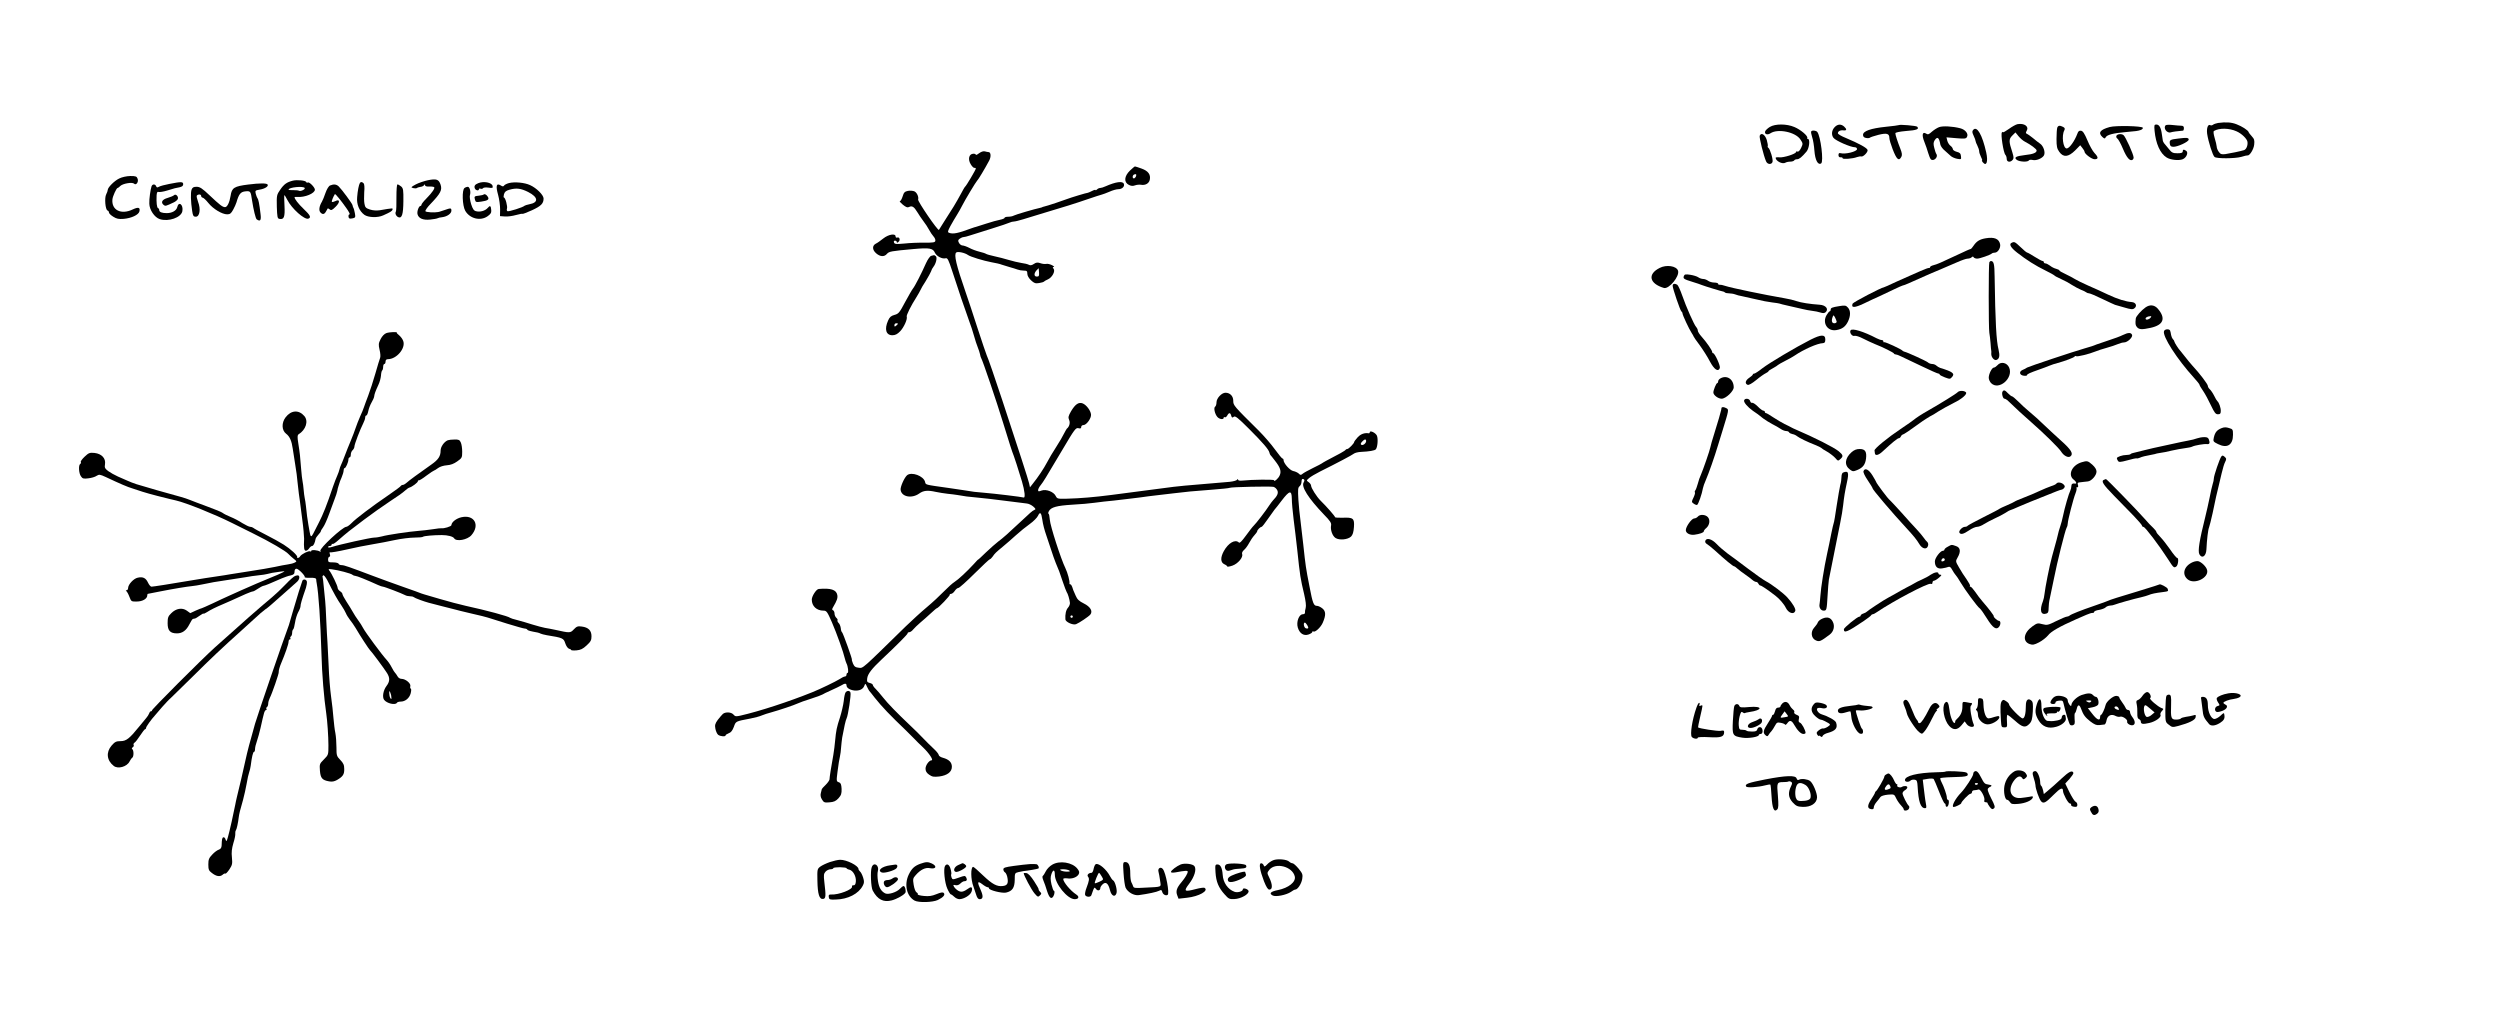 <?xml version="1.0" encoding="UTF-8"?>
<!DOCTYPE svg  PUBLIC '-//W3C//DTD SVG 20010904//EN'  'http://www.w3.org/TR/2001/REC-SVG-20010904/DTD/svg10.dtd'>
<svg width="2088pt" height="860pt" version="1.0" viewBox="0 0 2088 860" xmlns="http://www.w3.org/2000/svg">
<g transform="translate(0 860) scale(.1 -.1)">
<path d="m18525 7573c-16-3-35-9-42-15-7-5-16-7-21-4-21 13-34-24-28-71 10-66 46-181 62-194 18-15 171-14 224 1 25 8 48 13 51 12 18-4 52 51 56 90 4 36 1 47-21 71-14 15-26 31-26 34 0 12-56 49-100 65-43 17-89 20-155 11zm155-70c43-19 87-62 91-88 4-30-10-63-29-69-29-9-115-27-155-33-33-4-41-1-55 18-10 13-18 33-18 44-1 11-8 44-17 72-10 35-12 55-6 59 43 26 127 25 189-3z"/>
<path d="m16850 7563c-14-3-46-21-72-40-27-19-48-31-48-27s-5 3-10-2c-12-12 13-171 29-187 6-6 11-21 11-34 0-27 30-32 50-8 10 12 9 24-3 63-30 90-30 110-1 139l27 27 26-32c14-17 37-37 51-44 52-27 100-63 100-75 0-19-30-31-97-38-77-9-95-20-69-40 22-17 92-20 101-5 3 6 17 7 31 4 30-8 81 13 95 38s-4 79-32 98c-12 8-39 29-60 47-21 17-44 33-51 36-10 3-10 9-1 25 21 36-20 65-77 55z"/>
<path d="m14782 7540c-18-11-35-27-39-36-9-24 17-35 44-17 62 41 210 10 250-52 22-33 22-36 6-70-10-21-22-34-30-31-7 3-13 1-13-4 0-15-103-48-138-44-17 2-32 0-32-4 1-27 57-56 81-41 8 5 26 9 41 9s30 5 33 10c3 6 14 10 24 10 18 0 39 17 79 64 23 27 32 106 11 106-5 0-8 4-5 8 9 15-56 70-107 91-65 28-160 28-205 1z"/>
<path d="m15322 7537c-24-26-28-63-9-88 18-24 143-79 180-79 9 0 17-7 17-15 0-21-99-46-140-34-10 3-15-3-15-16s6-20 18-19c9 1 17-2 17-8 0-10 84-4 120 10 14 5 30 7 35 5 16-5 57 36 53 54-3 17-73 55-180 100-38 15-68 33-68 40 0 17 21 28 48 24 27-3 28 10 4 32-26 23-55 21-80-6z"/>
<path d="m15858 7555c-2-2-50-8-108-14-126-13-190-36-190-67 0-15 8-23 24-26 14-3 29-2 33 2s37 15 72 24c70 17 91 11 91-27 0-12 12-53 27-92 34-88 52-104 73-65 8 15 6 31-8 67-24 61-42 116-42 130 0 7 35 14 90 19 89 6 112 16 92 36-8 8-146 20-154 13z"/>
<path d="m17995 7508c10-108 47-190 100-223 32-21 103-28 135-15s50 58 28 71c-19 13-28 11-28-6 0-11-12-15-44-15-38 0-48 5-72 36-16 19-33 41-39 47-5 7-11 17-11 22-1 6-5 29-8 53-7 56-22 82-46 82-18 0-19-5-15-52z"/>
<path d="m18088 7554c-24-23 11-71 44-59 11 4 53 10 101 14 4 1 7 10 7 21 0 14-7 20-22 20-13 0-45 3-73 6-27 3-53 2-57-2z"/>
<path d="m16195 7538c-16-6-43-23-60-38-25-23-33-26-48-16-31 20-38-11-15-68 11-28 26-70 32-93 7-24 17-48 22-53 22-22 64 17 47 43-5 7-13 30-18 52-8 31-8 45 3 63 23 35 37 25 48-36 3-13 19-36 37-50 17-15 39-35 49-44 9-9 33-20 53-24 36-6 36-6 33 22-2 22-10 30-35 36-18 5-33 15-33 23 0 7-9 20-19 27-11 8-23 27-27 42l-7 29 81-7c71-6 82-5 90 10 15 26-13 62-57 73-62 16-145 21-176 9z"/>
<path d="m17182 7533c-3-10-6-52-6-94 0-62 4-81 23-107 34-48 75-45 132 11l43 44 18-23c10-12 18-26 18-31 0-18 60-63 84-63 33 0 33 17-1 52-15 16-42 64-59 106-24 57-38 78-53 80-15 3-24-4-31-25-23-62-67-123-89-123-30 0-44 107-20 151 7 14 5 21-10 29-28 14-41 13-49-7z"/>
<path d="m17620 7539c-80-22-99-48-61-83 18-16 20-16 29-1 10 19 65 33 157 41 102 9 109 10 133 18 13 4 21 13 19 19-5 15-227 20-277 6z"/>
<path d="m16480 7515c-10-12-9-21 4-49 9-19 16-38 16-44 0-5 7-23 15-38 8-16 15-37 15-47s7-31 15-47c9-17 13-30 9-30s-1-7 6-15c31-38 46 4 29 81-33 149-78 226-109 189z"/>
<path d="m15127 7502c-3-4 1-25 8-47 8-21 16-73 19-114 6-78 29-122 56-106 23 14-4 228-32 263-11 13-44 16-51 4z"/>
<path d="m14697 7466c-5-14 33-168 53-213 11-27 45-30 54-6 7 18-20 109-35 119-5 3-7 9-5 13 3 4-1 27-8 52-14 45-47 66-59 35z"/>
<path d="m17676 7465c-3-8 1-18 8-22 8-5 29-43 47-86 31-74 58-105 79-92 6 3 10 12 10 19 0 26-68 176-85 188-17 13-53 9-59-7z"/>
<path d="m18195 7443c-70-8-76-12-73-41 2-21 9-27 28-28 36-2 130 42 130 60 0 16-16 18-85 9z"/>
<path d="m8177 7320c-15-12-27-17-27-12s-10 9-22 8c-35-2-46-46-21-87 11-19 25-33 32-31 6 1 11-2 11-6 0-10-80-145-90-152-4-3-19-30-35-60s-43-77-60-105c-18-27-52-81-76-120-23-38-45-72-47-75-8-11-179 239-174 254 7 20-9 56-29 67-12 6-36 8-55 5-28-6-35-13-45-46-7-22-17-40-23-40s5-13 24-29c26-21 39-27 52-20 25 13 42 3 69-42 13-22 37-57 52-77 16-20 37-53 47-72s27-44 37-55 17-27 15-36c-2-14-17-16-90-16-48 1-124-2-168-7-69-6-82-5-87 8-4 10-1 16 8 16 8 0 15-5 15-11 0-8 4-8 14 1 18 14 9 43-10 36-8-3-14 1-14 9 0 28-59 18-103-17-23-18-50-38-62-43-31-16-31-51 2-80 34-30 69-32 91-5 18 20 34 23 222 40 132 12 162 7 178-30 14-30 61-55 90-47 16 4 24-12 55-107 46-144 111-334 141-416 14-36 32-92 41-125s23-76 31-95 16-45 19-58c2-12 6-26 9-31 13-20 131-369 182-536 57-185 75-242 92-285 9-24 29-86 67-210 24-81 30-141 14-135-17 5-236 32-334 40-66 5-90 8-160 20-16 3-77 12-135 20-199 28-188 25-194 51-13 49-112 86-150 55-23-20-58-98-54-123 8-58 93-74 155-30 36 26 71 29 138 14 28-6 73-13 100-16 28-3 64-7 80-10 53-10 98-16 170-22 39-3 140-15 225-26s168-21 184-23c17-1 41-13 55-25 22-19 23-24 10-29-16-6-36-24-123-106-89-84-142-131-179-158-20-15-66-56-102-90-36-35-65-62-65-60s-17-15-37-38c-59-64-130-130-162-150-15-9-55-45-87-78-33-34-97-94-144-133s-125-111-175-159c-371-363-355-350-392-346-29 3-38 10-49 35-7 18-11 32-9 32 6 0-74 223-82 229-5 3-10 19-11 35-2 16-10 36-18 43-8 8-12 18-9 23 3 4-2 13-10 20s-15 23-15 35c0 13-6 25-12 28-10 3-10 10 1 28 31 52 39 75 34 100-8 44-55 59-155 50-20-1-58-60-58-89 0-54 40-92 98-92 25 0 31-8 70-97 41-95 97-252 108-302 3-13 9-31 13-40 14-25 20-81 10-81-5 0-9-7-9-15s-6-15-13-15-28-10-47-23c-30-19-160-82-225-108-196-79-440-159-602-196-35-8-44-7-57 9-18 21-65 24-88 6-8-7-27-30-43-50-23-32-26-44-20-75 4-20 14-43 23-50 19-14 62-17 62-5 0 5 12 12 26 18 19 6 31 22 43 53 17 48 13 46 139 70 35 7 78 18 95 26 18 7 52 19 77 25 75 21 193 61 220 74 14 7 66 26 115 41 50 16 92 32 95 35s34 18 70 34 75 35 87 42c28 18 43 18 43 0 0-21 27-38 65-43 42-4 73 10 84 40 8 21 9 21 22-8 8-16 16-32 19-35s23-27 44-55c61-77 132-151 263-276 26-25 58-57 70-70s45-46 73-72c51-49 89-107 70-107-20 0-50-41-50-69 0-21 8-36 30-51 26-18 38-20 85-15 67 9 105 38 105 81 0 37-24 61-74 75-20 5-36 16-36 24 0 7-19 31-42 52s-62 60-87 86c-25 27-73 74-106 105-111 105-191 187-230 237-22 28-50 60-62 72-13 12-23 27-23 32 0 6-12 14-26 17-22 6-25 11-21 40 5 36 38 79 121 157 129 121 216 209 216 217 0 6 6 10 14 10s23 10 33 23c10 12 36 37 58 56 22 18 61 53 87 77s49 44 52 44c12 0 114 108 109 114-4 3 1 6 9 6 9 0 23 11 32 25s23 25 31 25c7 0 68 54 134 120 67 66 124 120 129 120 4 0 14 10 22 21 19 28 28 36 86 84 27 22 76 65 109 95s86 73 116 94c31 22 61 53 68 68 17 37 28 28 36-30 6-44 18-88 35-137 4-11 19-58 35-105 15-47 34-101 42-120 28-67 32-75 58-155 15-44 30-84 34-90 9-11 24-60 27-90 1-11-6-29-16-40-17-19-25-55-22-98 2-22 64-50 89-40 26 10 106 64 119 80 23 28 1 66-54 93-40 20-55 34-68 65-23 52-21 47-29 73-4 12-11 22-16 22s-8 3-7 8c4 16-15 89-34 127-37 75-127 354-130 404-2 28-7 51-11 51s-3 9 3 21c18 33 66 46 195 54 66 3 149 11 185 16s72 9 80 10c13 0 133 14 215 24 17 2 57 7 90 11s62 8 65 9 37 5 75 9c39 4 104 12 145 17 103 13 143 16 309 29 80 6 148 13 152 16 11 7 340 14 365 8 12-3 26-16 32-29 11-23 0-47-36-84-7-8-21-26-30-40-27-43-113-155-131-171-9-8-38-46-65-83-35-48-52-65-59-58-30 30-88-3-126-72-29-53-28-94 4-109 14-6 25-15 25-19s19-1 43 7c46 16 92 70 81 97-3 10 3 23 16 34 12 10 31 36 42 57s31 51 44 65 24 30 24 34c0 11 26 37 37 37 4 0 28 30 53 67 25 36 50 71 55 77 6 6 33 40 60 76 65 85 83 88 84 16 0-31 7-108 15-173 9-65 22-182 31-260 22-210 26-235 57-365 13-57 18-97 13-115-5-16-7-34-6-40 1-7-7-13-18-13-32 0-56-64-42-111 15-50 50-72 90-58 17 6 31 15 31 21 0 5 4 7 9 4 15-9 61 34 78 72 28 64 27 97-3 121-15 12-35 21-44 21-28 0-36 18-63 160-31 158-33 173-52 350-8 74-19 167-24 206-6 39-13 116-17 170-5 85-4 102 10 113 9 7 16 24 16 37s4 24 8 24c16 0 21-12 10-29-22-36 38-131 170-269 51-52 63-70 59-90-7-37 11-88 37-105 32-21 103-14 130 12 14 14 21 38 24 80 5 72-6 81-96 77-34-1-62 1-62 5 0 8-70 88-121 138-33 33-79 106-79 125 0 8-9 21-20 29-20 14-20 14 3 34 12 11 54 36 92 55 145 72 267 137 282 149 8 7 36 14 61 15 67 3 113 11 122 21 15 15 21 87 10 114-11 25-60 48-60 28 0-5-3-8-7-8-36 6-67-5-93-32-16-18-30-36-30-40 0-12-46-59-58-59-6 0-12-3-14-7-3-7-56-37-163-92-16-9-32-18-35-21s-36-20-75-39c-38-19-77-40-86-48-14-12-19-12-32 2-9 8-29 18-46 21-29 6-81 65-81 92 0 7-4 12-8 12-5 0-34 35-65 78-30 42-91 112-134 155-210 208-213 211-213 250s-27 67-65 67c-32 0-75-46-75-80 0-16-5-32-11-36-15-9-3-62 18-86 17-20 53-25 53-7 0 5 4 8 9 4 6-3 15 4 21 15 14 26 26 25 33-2 5-17 9-19 21-9s33-6 128-101c116-116 164-172 170-198 2-8 5-17 8-20s20-23 37-46c46-58 56-90 41-124-12-28-48-58-48-41 0 8-182 6-267-3-20-2-33 1-33 8 0 8-2 8-8-1-4-6-32-14-62-17-52-5-242-21-375-32-58-5-84-8-325-40-63-9-128-17-145-19-16-2-82-10-145-19-139-18-257-28-368-31-79-2-83-1-95 23-17 35-81 59-118 45-24-9-29-9-29 4 0 8 10 28 23 43 24 32 26 34 182 297 99 168 110 182 131 177 18-5 24-2 24 10 0 9 8 16 19 16 25 0 66 57 63 88-3 33-39 81-70 93-33 13-62-7-97-66-23-40-25-51-16-72 11-23 2-57-19-73-3-3-13-21-23-40-9-20-39-71-66-113-28-43-62-100-76-128-26-50-77-127-121-181l-22-28-7 33c-6 29-87 278-225 697-64 194-118 350-130 375-5 11-39 112-76 225-36 113-82 250-101 305-77 221-97 309-77 326 13 11 73-2 99-21 19-14 130-48 195-60 36-6 74-15 85-20 11-4 40-13 65-20s55-16 68-21 36-9 52-9c26 0 30-4 30-26 0-16 12-37 31-55 26-24 36-28 67-23 21 3 39 9 42 13 3 3 17 12 32 18 36 16 64 69 47 89-9 11-8 14 2 14 8 0 1 7-16 16-16 8-38 13-48 10-10-2-32 0-48 6-23 8-35 7-54-6-17-12-31-14-43-7-9 5-37 12-62 15-25 4-72 15-105 25s-87 24-120 31-64 16-70 20c-5 4-30 12-55 18s-63 20-85 32c-21 11-47 20-57 20-9 0-23 10-29 22-10 18-8 24 7 35 10 7 24 13 31 13s32 6 55 14c24 8 104 33 178 56s143 46 152 51c10 5 26 9 36 9s45 9 78 19c32 10 97 30 144 44 192 57 300 91 395 124 55 19 108 36 117 38s38 13 64 24c26 12 59 21 74 21 32 0 55 23 46 45-9 25-67 17-153-21-17-8-37-14-45-14s-19-5-26-12-12-9-12-5-13 1-30-8c-16-8-32-15-35-15-7 1-145-41-170-51-24-10-173-60-195-64-8-2-15-4-15-5s-7-3-15-5c-49-10-208-57-222-65-10-6-31-10-48-10-16 0-30-4-30-9s-17-12-37-16c-21-4-74-18-118-33-44-14-82-26-85-27-3 0-18-5-35-11-115-43-156-51-189-38-13 5-11 14 12 57 16 29 40 70 54 92s34 58 45 80c22 44 114 197 123 205 11 10 64 99 101 168 18 33 15 72-5 72-6 0-20 3-31 6-13 3-31-3-48-16zm501-995c2-29-1-35-18-35-25 0-26 26-3 52 9 10 17 18 18 18 0 0 2-16 3-35zm2732-1409c0-19-27-39-40-31-8 5-6 13 6 26 20 22 34 25 34 5zm-2450-1466c0-5-4-10-10-10-5 0-10 5-10 10 0 6 5 10 10 10 6 0 10-4 10-10zm1958-71c15-24 10-34-13-26-15 6-22 47-7 47 4 0 13-9 20-21z"/>
<path d="m9437 7175c-48-47-52-97-9-119 19-10 34-11 52-4 14 5 36 7 49 5 36-7 68 11 74 42 9 43-13 73-68 93-27 10-53 18-56 18s-22-16-42-35zm50-50c-4-8-11-15-17-15-14 0-13 27 3 33s21 1 14-18z"/>
<path d="m995 7109c-41-20-95-75-95-95 0-7-6-23-13-37-16-30-7-129 11-135 7-2 12-10 12-17s16-23 36-35c28-18 46-21 87-18 65 6 123 33 131 61 9 35-8 40-55 18-97-47-179-6-170 84 2 25 34 95 43 95 4 0 14 8 23 17 21 20 100 34 115 19 17-17 40 15 29 42-7 19-15 22-61 22-32-1-69-9-93-21z"/>
<path d="m3575 7095c-33-7-80-23-104-36-40-22-41-24-20-30 13-3 26-3 29 0s16 8 30 10c14 1 28 8 32 15 6 8 8 8 8-1 0-8 13-12 35-11 19 1 38-2 41-5 9-9-17-46-65-95-23-23-41-46-41-52 0-5-4-10-8-10-14 0-31-46-25-69 9-35 46-51 105-45 29 3 57 8 62 11s23 8 39 9c41 5 77 30 77 54s-5 24-59 5c-23-8-43-14-46-15-3 0-6 0-7-1-29-6-101-2-105 7-2 7 17 35 44 62 84 88 98 116 82 162-15 42-34 49-104 35z"/>
<path d="m2445 7091c-50-13-73-29-105-76-29-42-30-47-28-142 3-85 5-98 21-101 39-8 48 15 43 110-3 48-3 88-1 88 3 0 14-18 25-40 37-73 144-168 175-156 26 9 17 28-39 81-46 44-76 83-76 98 0 2 10 3 22 2 64-5 148 30 148 61 0 19-47 67-59 60-5-3-11-2-13 3-4 14-77 21-113 12zm100-61c7-11-35-31-48-23-5 3-26 5-48 5-21-1-39 1-39 4 0 20 124 32 135 14z"/>
<path d="m1415 7064c-38-7-78-18-88-24-13-8-19-7-23 5-8 19-30 19-38 0-9-26-21-108-19-146 1-52 44-115 87-129 73-24 179 13 189 66 10 55-31 87-43 33-7-28-43-49-87-49-41 0-63 9-63 25 0 7-4 15-10 17-10 3-15 47-12 107 2 24 6 32 16 28 8-3 41 2 73 12 69 21 65 20 103 27 21 5 30 12 30 25 0 22-14 23-115 3z"/>
<path d="m3006 7072c-9-14-19-65-23-118-6-60 17-116 60-148 32-23 111-26 157-5 62 28 74 35 78 48 5 14 4 14-106-5-28-4-57-2-82 6-34 11-41 18-46 48-4 18-4 62-2 97 4 39 1 68-5 74-13 13-24 14-31 3z"/>
<path d="m3994 7070c-28-11-36-24-28-44 7-17 34-22 34-6 0 5 6 7 14 4s17-1 20 4c3 6 24 8 45 5 36-5 39-4 35 15-8 28-74 41-120 22z"/>
<path d="m4251 7071c-18-5-37-14-41-21-6-9-12-9-29 2-35 21-42-4-21-79 10-36 17-90 17-121l-1-57 41-3c23-2 64 4 92 12 27 8 51 12 54 10 2-3 38 11 80 30 76 35 97 56 97 98 0 29-59 88-113 112-45 21-128 29-176 17zm161-75c84-43 88-88 9-102-20-4-38-10-41-13-10-12-133-51-142-45-5 3-7 13-4 21 7 17-13 93-25 93-4 0-4 12 0 27 6 21 17 30 45 38 59 17 96 12 158-19z"/>
<path d="m2075 7059c-120-15-139-27-149-94-9-56-28-95-46-95-21 0-42 16-130 99-61 58-81 71-108 71-25 0-35-5-42-24-9-25-7-99 5-178 6-41 11-48 30-48 33 0 43 63 19 125-9 25-14 48-10 52 13 13 36 11 36-3 0-8 6-14 13-15 6 0 28-20 47-44 40-50 115-95 157-95 24 0 33 7 50 38 11 20 24 48 28 62 20 70 35 88 75 92 42 4 44 1 55-75 12-78 30-153 39-159 30-21 39-8 32 45-10 85-17 121-26 132-4 6-10 22-14 37-6 26-4 28 31 34 45 7 78 28 68 43-7 12-67 12-160 0z"/>
<path d="m2757 7051c-11-4-27-30-38-61-10-30-24-64-30-74-24-40-28-75-12-91 18-19 33-16 47 11 6 10 12 21 13 23 2 2 9-2 17-8 12-10 21-6 49 22 39 38 37 68-3 47-12-6-24-9-28-6-4 5 10 41 25 65 3 5 51-53 95-116 21-29 33-53 28-53-12 0-13-27-2-34 5-3 18-2 30 1 20 5 22 10 16 42-4 20-9 41-13 46-3 6-6 15-7 22-2 13-87 128-115 156-19 18-41 21-72 8z"/>
<path d="m3311 6951c1-59-1-113-5-119-9-14 3-39 21-46 30-12 41 24 42 134 1 94-1 107-19 123-11 9-25 17-30 17-6 0-9-43-9-109z"/>
<path d="m3880 7030c-23-14-19-148 6-191 38-65 125-87 185-46 26 18 34 30 32 51-3 39-10 43-30 19-21-24-64-36-97-27-18 4-28 18-41 59-9 30-14 64-10 75 9 28-2 70-18 70-6 0-19-4-27-10z"/>
<path d="m1454 6970c-6-6-30-16-54-23-46-13-59-37-34-58 15-12 16-12 86 21 15 7 30 20 33 28 8 20-17 46-31 32z"/>
<path d="m4039 6975c-3-3-20-7-38-9-39-4-42-6-34-34 5-21 10-22 52-16 55 8 70 18 55 41-11 18-27 26-35 18z"/>
<path d="m16585 6610c-49-8-76-24-101-61-10-16-22-29-26-29-5 0-50-20-100-44-146-69-181-84-210-91-16-4-28-11-28-16s-4-8-8-7c-5 2-37-10-73-26-35-16-73-32-84-37-11-4-64-28-119-53-54-26-100-46-103-46-18 0-255-124-260-136-14-37 16-36 94 1 43 21 103 49 133 62 30 14 84 39 120 57 36 17 67 31 70 31 8 0 70 26 150 63 41 19 111 49 155 67s111 47 149 64 78 31 90 31 27 5 33 11c8 8 13 8 17 0 4-6 17-11 29-11 23 0 111 31 123 43 4 4 15 7 25 7 25 0 50 40 44 70-9 46-48 62-120 50z"/>
<path d="m16803 6573c-27-10-11-40 44-83 78-61 154-109 238-150 39-19 72-38 75-42s28-17 55-29c28-12 68-34 90-49 22-14 56-32 75-40 19-7 39-17 45-22 5-4 15-8 23-8s58-21 111-47c53-25 101-48 106-49 6-2 40-12 77-22 54-16 70-18 83-8 27 19 15 50-20 53-51 4-117 24-200 63-44 21-118 55-165 75-47 21-96 45-110 54s-49 28-77 41c-29 13-53 27-53 31s-12 10-27 14c-14 3-38 15-51 26-14 10-31 19-38 19-8 0-14 5-14 10 0 6-5 10-10 10-6 0-36 16-66 35s-58 35-62 35c-5 0-30 20-55 45-48 45-52 48-74 38z"/>
<path d="m7777 6463c-9-2-29-30-43-61-36-82-94-195-109-212-7-8-36-59-65-112-47-89-55-99-89-108-29-8-41-18-54-48-32-72-17-122 36-122 24 0 42 9 65 33 31 32 63 102 55 123-4 11 35 90 81 162 15 24 30 51 34 60 3 9 23 43 44 75 20 33 40 69 44 80 3 12 12 29 19 37 22 27 34 77 22 89-6 6-13 10-16 10-4-1-14-3-24-6zm-277-567c0-2-7-9-15-16-12-10-15-10-15 4 0 9 7 16 15 16s15-2 15-4z"/>
<path d="m16615 6410c-7-11-7-554 0-590 3-14 7-52 10-85 2-33 5-62 6-65s1-14 0-25c-1-28 25-59 44-51 24 9 29 34 17 85-19 75-27 227-33 611-1 107-7 129-31 130-4 0-9-4-13-10z"/>
<path d="m13861 6362c-103-52-86-131 36-167 42-12 133 98 118 144-13 40-97 53-154 23z"/>
<path d="m14064 6295c-9-22 0-27 71-49 33-10 69-22 80-27 22-9 166-53 177-54 3 0 10-3 14-7 4-5 20-8 35-8s39-4 52-9 37-12 53-14c16-3 68-15 116-26 48-12 111-24 140-27s56-8 59-9c3-2 39-11 80-20s92-21 114-26c22-6 58-12 80-15 22-2 53-9 69-14 20-7 33-6 42 1 31 26 4 61-49 64-76 5-155 17-192 30-22 8-67 19-100 24-169 29-444 86-495 103-19 7-41 11-47 10-7-2-13 2-13 8 0 5-15 10-32 10-18 0-42 7-52 15-11 8-29 15-41 15-11 0-30 6-41 14s-41 17-67 21c-39 6-48 4-53-10z"/>
<path d="m13970 6213c0-22 63-207 73-214 5-3 9-10 9-15-1-13 56-134 76-164 9-14 17-27 17-30s22-35 50-72c27-37 66-98 85-135 37-70 70-92 84-57 7 17-42 124-56 124-4 0-8 5-8 11 0 13-49 84-89 128-17 19-31 41-31 50 0 8-6 22-14 30-18 21-83 167-117 265-15 43-33 82-40 87-22 14-39 10-39-8z"/>
<path d="m15360 6043c-56-9-70-14-70-28 0-8-4-15-8-15s-16-14-26-31c-39-66 7-138 80-126 50 8 78 29 99 73 22 47 22 90-1 115-17 19-25 20-74 12zm-20-130c0-7-9-13-20-13-21 0-26 22-13 55 5 15 8 14 19-6 7-13 13-30 14-36z"/>
<path d="m17920 6033c-36-25-80-75-82-93-5-45-3-57 10-72 18-21 41-22 114-6 109 24 129 80 59 161-28 31-65 35-101 10zm40-88c-14-16-40-20-40-6 0 10 17 19 39 20 11 1 11-2 1-14z"/>
<path d="m15456 5841c-12-18 13-53 33-46 10 3 42-7 72-23 30-15 74-36 99-46 65-25 154-70 158-78 2-5 8-8 14-8 12 0 34-10 219-99 70-34 132-61 138-61s11-4 11-8 20-15 44-24c41-15 44-15 60 4 25 28 4 44-99 75-11 4-26 13-33 20s-23 13-34 13c-12 0-29 6-37 14-15 12-172 84-196 89-5 1-12 5-15 8-10 13-149 77-154 71-3-3-6 0-6 6 0 7-6 12-14 12s-27 7-43 15c-109 57-205 86-217 66z"/>
<path d="m18074 5835c-16-41 108-234 250-390 25-27 46-54 46-58 0-5 14-29 31-53 17-25 46-79 65-120 29-61 39-74 58-74s24 6 24 28c1 25-15 71-29 82-4 3-16 23-27 46-11 22-28 46-36 53-9 8-16 20-16 28 0 14-69 105-128 168-15 17-43 50-62 75s-37 47-40 50c-13 12-50 70-50 78 0 4-5 13-12 20-6 6-13 22-15 34-2 13-5 29-8 36-6 17-44 15-51-3z"/>
<path d="m3227 5818c-17-6-35-25-48-50-18-36-19-45-9-89 7-27 9-57 5-67-4-9-22-69-40-132s-45-146-60-185c-15-38-30-81-35-95-4-14-19-50-33-80-13-30-30-73-37-95s-25-69-40-105-38-92-50-125-27-68-32-79c-5-10-11-27-13-37s-10-33-18-51c-9-18-24-60-36-93-52-155-83-232-117-298-20-40-41-82-48-94-16-32-23-29-30 15-3 20-8 46-10 57-6 30-17 114-21 160-2 22-7 51-10 65s-7 45-9 70-6 56-9 70-9 61-12 105c-7 98-11 132-24 215-8 49-7 66 2 72 62 38 85 111 49 153-46 54-111 50-157-11-34-45-33-107 4-136 31-23 47-61 56-125 4-26 13-87 21-135 8-47 17-112 19-145 3-32 8-75 11-96 7-45 7-49 28-212 10-71 16-146 16-165-4-77 0-100 15-100 8 0 20 9 27 20s18 20 25 20c11 0 23 25 29 59 1 7 12 23 23 35 12 12 21 26 21 30s9 19 20 34 33 65 50 112 38 103 46 125c9 22 18 51 21 65 2 14 7 32 10 40s7 20 8 25c1 6 9 27 18 47 9 21 17 47 17 58s3 20 8 20c10 0 32 50 32 72 0 10 5 18 10 18 6 0 10 11 10 24s7 29 15 36 15 21 15 30c0 19 48 144 74 195 9 17 16 38 16 48 0 9 4 17 10 17 5 0 12 17 16 37s16 52 27 71c11 18 21 41 22 50 2 20 10 43 35 97 11 22 20 57 22 78 1 21 6 41 10 43 4 3 8 16 8 30 0 13 5 24 10 24 6 0 10 9 10 20 0 13 7 20 20 20 72 0 149 91 128 151-5 16-21 37-34 48-13 10-22 20-20 22 9 9-61 6-87-3z"/>
<path d="m17730 5802c-19-10-73-30-120-45-47-16-92-31-100-34-8-4-17-7-20-8s-12-4-20-7-35-11-60-18c-89-25-465-151-480-160-8-6-25-15-38-20-32-14-25-44 11-48 15-2 27 0 27 5 0 9 23 19 105 48 28 10 64 23 80 30 17 7 48 18 70 23 59 16 140 46 143 55 2 4 7 5 12 2 10-6 109 18 160 39 19 8 62 22 95 31s75 23 93 31 41 14 52 14c29 0 75 44 67 63-8 21-32 21-77-1z"/>
<path d="m15120 5762c-122-62-341-192-401-238-30-24-61-44-67-44-7 0-12-3-12-7 0-5-14-17-30-28-33-22-39-49-14-59 10-4 36 11 72 40 31 26 67 51 80 57 12 6 22 13 22 16 0 4 17 15 38 26 20 11 39 23 42 27 3 3 30 19 60 34s66 35 80 45c73 50 190 102 235 103 15 1 20 8 20 31 0 43-34 43-125-3z"/>
<path d="m16683 5550c-10-11-23-20-30-20-16 0-43-52-43-85 0-14 9-34 20-45 64-64 187 41 151 129-18 43-70 54-98 21z"/>
<path d="m14368 5439c-10-5-18-17-18-24 0-8-4-15-8-15-8 0-32-58-32-78 0-22 40-52 69-52 35 0 101 63 101 95 0 68-58 106-112 74z"/>
<path d="m16350 5324c-12-13-143-94-248-154-50-28-102-62-115-74-6-6-58-42-113-79-105-70-220-164-218-179 1-4 2-15 3-23 2-24 30-18 64 14 81 75 125 111 136 111 6 0 14 7 17 15 4 8 10 15 15 15 7 0 79 49 144 97 22 17 95 63 99 63 2 0 27 15 54 33 27 17 86 50 130 72 70 34 116 75 101 89-15 15-56 15-69 0z"/>
<path d="m16725 5329c-9-14 3-59 16-59 6 0 16-6 24-12 69-67 142-134 202-186 104-91 228-213 247-243 22-36 61-56 79-40 26 21 5 55-74 126-43 39-109 99-146 135s-92 86-122 110c-30 25-73 64-96 88-23 23-46 42-51 42s-20 12-33 25c-25 27-36 31-46 14z"/>
<path d="m14567 5257c-6-16 28-56 73-88 40-27 43-29 85-63 17-13 51-34 75-47 25-12 57-31 72-41 14-10 35-18 46-18s22-5 24-10c2-6 14-12 27-15 13-2 31-10 40-18 19-15 86-48 151-73 25-10 47-21 50-24 3-4 25-19 51-33 25-15 55-38 68-53 21-25 23-25 42-8 26 23 23 34-14 65-42 34-205 116-357 181-14 6-32 14-40 19s-33 17-56 28c-22 11-64 36-93 55-29 20-57 36-62 36s-9 5-9 10c0 6-6 10-12 10-7 0-29 16-48 36-19 19-40 32-46 30-7-3-14 4-17 15-6 21-42 26-50 6z"/>
<path d="m14378 5193c0-5-2-12-3-18-3-17-26-96-57-195-17-52-31-104-33-115-4-25-61-189-79-230-8-16-20-50-26-75-7-25-16-50-21-56s-6-13-3-17c3-3-2-22-12-43-17-35-17-37 1-50 11-8 24-13 29-11 10 3 41 92 49 140 2 12 13 43 25 70 22 50 72 191 102 292 10 33 28 92 40 130 49 159 50 164 30 175-22 12-39 13-42 3z"/>
<path d="m18554 5024c-39-16-54-35-64-78-7-32-6-35 35-55 76-38 125-8 125 78 0 44-2 47-33 56-24 8-42 8-63-1z"/>
<path d="m18350 4939c-14-6-47-14-75-19-27-5-81-16-120-25-38-9-90-20-115-25s-83-18-130-30-90-23-97-24-16-5-19-9c-4-4-20-7-35-7-32 0-79-16-79-27 0-5 4-14 9-22 8-12 19-12 78 4 37 11 72 18 77 17 5-2 16 0 25 4 22 10 47 16 116 29 11 2 20 4 20 5s16 4 35 7c19 2 64 11 100 20 36 8 85 17 110 20 24 3 51 8 60 13 19 10 100 24 122 21s27 9 17 37c-6 17-16 22-41 21-18 0-44-5-58-10z"/>
<path d="m3740 4923c-30-12-60-54-60-86 0-47-19-76-76-116-107-75-190-136-208-153-11-10-25-18-32-18s-14-4-16-8c-1-5-48-39-103-77-138-94-274-197-309-234-17-17-36-31-44-31-30 0-228-183-216-201 4-7 3-10-3-6-20 13-73 17-73 7 0-6-4-8-10-5-12 7-72-23-83-41-8-15-29-20-25-6 5 12-55 67-112 103-30 19-98 57-150 83s-99 52-104 57c-6 5-17 9-26 9s-38 14-66 31c-27 18-71 41-99 52-27 11-57 26-65 33s-67 31-130 54-128 48-145 55c-16 7-50 18-75 25-94 25-313 88-370 106-25 8-58 21-75 29-16 7-52 23-80 35-27 12-64 33-82 46-27 21-31 29-26 57 8 49-28 87-87 94-41 4-49 1-83-31-21-20-36-40-32-45 3-5 1-12-5-16-16-10-12-78 6-103 13-20 22-22 62-17 26 3 57 12 69 21 21 13 28 12 76-10 121-57 184-84 222-95 22-7 60-20 85-28s81-24 125-35 89-22 100-25c11-2 36-8 55-13 83-19 322-115 468-188 31-15 111-55 177-88 140-69 274-147 295-172 8-9 28-27 43-39 26-20 27-23 10-31-10-6-36-13-58-16s-71-12-110-21c-38-8-131-24-205-35-74-12-148-24-165-26-16-3-70-12-120-19-49-7-133-20-185-29-206-35-342-56-355-56-7 0-20 15-29 34-18 39-43 51-86 41-34-7-80-57-80-86 0-10-6-19-12-19-9 0-9-3-2-8 5-4 17-25 25-47 15-39 16-40 62-39 47 0 87 23 87 51 0 7 2 13 4 13s48 9 102 20c116 23 227 41 269 45 17 1 55 8 85 14 86 18 99 20 205 36 55 8 125 19 155 24 30 6 80 13 110 16s63 8 72 11c24 7 50 12 105 19 48 6 48 6 18-9-16-8-59-27-95-41-64-26-167-70-245-105-22-10-67-30-100-45s-97-44-142-66c-46-21-85-39-88-39-4 0-26-9-51-20l-45-21-29 21c-38 27-90 19-130-22-26-25-30-37-30-83 0-62 21-85 78-85 45 0 78 24 104 76 12 24 25 45 30 45 4 1 11 2 16 3 4 0 22 11 40 24 17 13 32 20 32 17s12 2 28 12c29 19 73 41 137 68 38 16 73 32 188 84 26 11 52 21 58 21s25 10 42 22 38 23 47 25c14 2 48 16 155 63 22 9 55 21 73 24 25 6 32 13 32 32 0 15 6 24 16 24 17 0 75-60 69-70-3-4 18-7 45-6 38 1 50-3 51-14 0-8 2-22 4-31 16-85 31-306 40-594 4-165 21-366 40-495 9-61 18-192 18-265 0-79 0-80-38-118-36-36-37-39-33-94 5-62 19-79 76-89 25-5 44-1 66 11 50 29 62 47 61 92 0 34-7 49-33 76-30 31-32 37-32 104 0 40-4 94-9 120-6 26-12 83-16 126-3 43-12 124-20 180s-17 170-20 252c-4 83-8 173-10 200-2 28-7 111-10 185s-7 146-9 160-7 64-11 110c-4 47-9 88-11 92s0 9 6 13c5 3 20-16 34-42 56-112 85-163 115-206 17-25 35-56 40-69s20-37 33-54c13-16 35-47 48-69 37-64 113-180 120-185 9-6 117-151 142-191 26-41 25-71-5-110-26-35-36-91-19-114 22-30 94-47 107-25 3 6 17 10 31 10 38 0 73 28 84 69 5 20 6 37 1 39s-7 11-4 21c6 23-40 61-73 61-14 0-28 9-35 23-7 12-15 24-19 27s-17 23-28 45-31 51-44 65c-36 38-177 229-195 264-9 17-27 47-42 66-14 19-35 51-45 70-11 19-34 58-53 86-18 28-33 56-33 62 0 7-9 17-20 24s-20 20-20 28c0 17-50 121-69 144-11 13-8 15 21 11 51-6 162-35 172-46 6-5 16-9 24-9 12 0 92-32 189-76 17-8 36-14 41-14 12 0 158-56 184-70 10-6 28-10 41-10s27-3 30-6c4-4 30-16 59-26 53-19 68-23 183-52 33-8 76-19 95-24 19-6 87-22 150-37 63-14 122-29 130-32s20-7 26-8c5-2 69-21 140-44 72-22 138-41 147-41s18-4 21-9c5-8 26-13 86-24 9-2 20-6 25-9 6-3 28-9 50-13 136-22 142-25 156-68 7-22 21-42 31-45 10-2 18-7 18-11 0-3 20-5 44-3 35 3 54 12 85 41 35 32 41 44 41 77 0 48-26 74-81 81-33 5-43 1-66-23-30-32-32-32-158-4-27 6-65 13-84 16-18 3-65 16-105 28-39 13-96 29-126 37-30 7-57 16-60 19-11 12-199 63-370 100-52 12-149 37-215 57-66 19-124 36-130 38-5 1-17 5-25 8-8 4-78 29-155 56s-189 68-250 91c-199 75-240 90-262 90-12 0-23 5-25 11-2 7-23 12-46 12-37 0-42 2-42 23 0 13 5 24 11 24s8 9 4 21-3 19 2 16 66 7 136 23c69 16 168 36 219 44 51 9 136 24 188 36 52 11 125 20 161 20s69 3 72 7c7 7 90 14 157 14 50 0 94-12 103-27 17-30 111-13 144 26 74 85 24 174-83 150-44-10-83-41-84-66 0-11-64-30-83-26-4 1-36-2-71-8-35-5-90-12-122-14-78-6-260-33-304-46-19-5-48-10-65-10-29 0-287-57-352-78-20-6-33-7-33-1 0 5 7 9 15 9s15 5 15 12c0 6 3 8 7 5 3-4 25 10 48 31 72 63 96 82 216 172 64 48 161 117 216 153 55 35 111 75 124 88 14 13 31 25 39 27 20 5 70 42 70 53 0 5 3 8 8 7 4-2 33 16 64 40 31 23 60 42 63 42s18 9 34 21 46 21 73 23c31 2 58 12 86 32 40 28 42 32 42 81 0 29-5 64-12 78-9 21-18 25-52 24-23 0-48-3-56-6zm-471-2148c1-17-1-17-9-5-5 8-9 26-9 40 0 23 1 23 9 5 5-11 9-29 9-40z"/>
<path d="m15464 4823c-57-51-62-109-13-145 23-17 28-17 60-4 48 20 67 45 74 95 7 59-7 81-53 81-27 0-46-8-68-27z"/>
<path d="m18553 4788c-14-17-63-161-63-184 0-10-4-31-10-48-5-17-17-67-25-111-9-44-25-116-36-160-49-196-64-287-50-314 22-40 56-17 59 39 4 86 14 167 22 185 4 11 18 65 30 120 23 113 37 174 50 225 5 19 16 67 25 106s22 83 30 97c11 22 11 28-5 42-14 12-19 13-27 3z"/>
<path d="m17385 4739c-82-25-118-108-63-147 18-13 25-33 11-31-23 4-33-3-33-21 0-11-4-28-9-38-12-22-47-143-61-212-6-30-16-66-21-80s-11-34-14-45c-4-21-23-94-57-215-21-76-57-260-63-315-1-16-7-41-12-55-30-76-19-119 27-105 16 5 20 15 20 46 0 21 4 58 10 81 5 24 21 97 34 163 27 139 93 402 106 427 6 10 10 26 10 37 0 24 46 205 65 252 8 20 11 39 8 43-4 3-1 6 6 6 8 0 10 7 6 20-5 15-2 20 12 21 10 1 25 3 33 4s25 3 37 4c30 2 73 50 73 82 0 18-12 37-35 58-38 33-43 34-90 20z"/>
<path d="m15564 4665c-4-9 11-41 35-76 22-33 41-63 41-68 0-11 165-205 280-329 65-71 86-96 112-139 24-39 62-45 71-11 4 12 0 26-7 32s-21 22-30 36-36 45-59 70c-24 25-81 88-127 140-47 52-90 98-96 103-13 7-114 143-114 151 0 3-14 27-31 55-32 52-64 66-75 36z"/>
<path d="m15393 4653c-7-2-13-19-13-36 0-18-4-48-10-67-5-19-18-97-30-173-11-77-22-142-25-146-2-4-11-43-20-87-8-43-24-119-35-169-25-114-52-285-56-350-2-27-5-59-7-70-6-28 10-55 34-55 25 0 26 5 33 125 3 55 8 116 11 135 7 39 64 322 94 470 11 52 22 120 25 150 8 72 14 110 32 193s11 98-33 80z"/>
<path d="m17573 4593c-27-10-9-39 85-135 53-55 127-131 165-169 37-39 67-74 67-79 0-6 6-10 13-11 13 0 133-158 204-269 46-72 50-75 69-62 16 10 23 72 8 72-6 0-33 32-59 71-27 38-63 85-82 104-18 18-33 37-33 42s-12 21-27 35c-16 14-47 47-70 74-51 59-318 334-324 333-2 0-10-3-16-6z"/>
<path d="m17175 4561c-3-5-22-15-43-21-20-7-65-25-99-41s-92-41-130-55c-37-14-72-29-78-34-5-4-35-18-65-31s-57-25-60-28c-3-4-63-35-133-70s-130-68-133-72c-3-5-13-9-23-9-22 0-55-35-46-49 11-18 34-12 80 19 24 17 55 30 68 30s39 10 58 23c19 12 59 33 89 47 30 13 71 35 90 47 19 13 38 23 42 23 3 0 35 13 70 29 35 15 77 33 93 39 17 6 79 31 140 56 60 25 115 46 121 46s17 6 23 14c9 11 8 18-4 30-18 18-51 21-60 7z"/>
<path d="m14180 4285c-7-8-20-15-30-15-21 0-70-68-70-98 0-25 34-43 72-38 44 6 78 18 78 28 0 6 9 19 21 28 28 25 34 68 13 91s-67 25-84 4z"/>
<path d="m14243 4084c-4-10 1-20 12-27 11-6 39-29 64-51 91-83 155-136 165-136 4 0 16-9 28-20s40-32 62-47c23-16 50-36 60-45 11-10 26-18 33-18 8 0 16-7 19-15 4-8 11-15 16-15 9 0 57-32 126-85 32-24 73-71 87-101 21-44 67-60 79-27 7 16-22 65-66 113-32 36-136 114-178 135-19 10-87 57-150 105s-140 105-171 127c-30 23-72 58-92 80-40 42-83 54-94 27z"/>
<path d="m16268 4034c-16-8-28-19-28-24 0-6-6-10-13-10-21 0-67-60-67-89 0-44 22-65 61-58 19 3 42 8 51 12 12 5 21-2 32-23 9-17 22-36 29-44 7-7 26-35 42-63 34-58 143-207 161-217 6-4 33-41 58-82 50-81 80-101 103-70 15 21 13 49-3 49-11 0-47 32-42 38 3 4-41 63-92 121-20 23-48 60-64 84-16 23-33 42-39 42s-7 3-4 7c4 3-9 27-27 53-19 26-48 71-64 100-30 52-30 52-12 84 28 48 24 83-13 95-37 13-36 14-69-5zm-25-109c0-6-7-11-16-13-12-3-15 1-11 13 7 17 25 17 27 0z"/>
<path d="m18314 3905c-74-32-94-103-41-145 56-44 176 14 161 78-6 28-46 67-74 75-10 2-30-1-46-8z"/>
<path d="m16125 3800c-16-12-50-30-75-41s-52-24-60-30c-8-5-37-21-65-35-27-14-68-37-90-50s-51-29-65-36c-31-15-173-109-180-118-3-4-15-10-27-14-13-4-23-12-23-17s-4-9-10-9c-17 0-130-92-130-106 0-35 29-23 167 70 32 22 60 43 61 48 2 4 8 8 13 8 6 0 22 8 37 19 131 89 424 244 447 235 10-4 15 0 15 10 0 9 6 16 13 16 6 0 25 11 41 25 21 18 25 25 13 25-10 0-17 5-17 10 0 17-33 11-65-10z"/>
<path d="m2465 3790c-11-4-47-36-80-71s-85-84-115-109c-94-78-263-226-475-417-111-100-533-522-527-528 3-3 0-5-6-5s-13-8-16-18c-4-10-14-27-24-38-9-10-37-44-61-74-80-99-107-120-154-120-36 0-47-5-75-37-48-56-41-124 18-170 35-28 110-7 132 37 7 14 17 28 23 32 13 9 13 61 0 71-6 4-5 10 4 16 7 5 11 13 7 19-3 6 0 14 7 19 8 4 29 32 48 61 18 28 37 52 41 52 5 0 8 5 8 11 0 10 43 70 75 105 5 6 33 38 60 70 28 31 59 65 70 73 10 9 96 93 190 186 144 143 242 236 405 382 14 13 58 53 99 90 40 38 84 75 96 83 22 14 47 36 184 158 35 31 72 64 82 73 19 17 25 44 12 52-5 3-17 1-28-3z"/>
<path d="m2525 3748c-2-7-15-47-29-88-13-41-36-118-51-170s-29-102-32-110c-48-128-263-756-283-825-46-163-62-223-80-305-19-89-48-211-71-305-5-22-12-51-14-65-12-64-49-230-61-270-11-39-14-42-20-22-3 13-12 21-18 19-11-4-13-13-15-69-1-18-8-29-23-34-13-4-38-22-55-41-28-29-33-42-33-83s4-52 27-69c38-31 70-36 92-17 10 9 20 13 24 10 3-3 18 13 33 35 24 37 26 47 21 99-5 43-1 75 12 120 11 34 18 70 16 80-1 9 1 22 5 27 7 9 19 65 24 110 3 25 12 63 36 145 10 36 23 97 30 135 6 39 16 81 21 95s11 39 13 55c9 72 19 115 27 115 5 0 9 11 9 24s7 43 16 67c8 24 22 73 30 109s16 72 18 80 7 27 11 43c4 15 11 27 17 27 5 0 7 4 3 9-3 5-1 12 5 16 5 3 10 16 10 28s6 33 13 47c19 36 78 207 75 217-2 9 8 46 22 78 30 70 60 156 60 174 0 12 5 21 11 21 5 0 8 4 4 9-3 5-1 12 5 16 5 3 10 17 10 30s4 26 9 29c4 3 11 28 15 56s16 67 26 86c11 19 20 42 20 52 0 15 9 48 45 152 6 19 10 43 8 53-5 20-32 23-38 5z"/>
<path d="m17995 3705c-36-12-226-70-315-97-40-12-64-21-100-36-14-5-54-20-90-32-106-36-194-71-204-81-6-5-16-9-23-9-8 0-48-17-89-37-70-35-77-36-116-26-39 11-45 9-84-19-73-52-84-125-23-147 26-9 38-7 79 14 27 14 60 40 75 58 23 32 99 75 235 135 25 11 63 28 85 37 22 10 46 17 53 16 6-1 12 3 12 8 0 6 18 14 41 17 22 4 47 13 55 21 7 8 24 14 36 15 13 0 32 4 43 9 25 10 156 47 215 60 25 6 54 14 65 19 22 10 60 18 119 25 47 6 48 7 40 28-4 12-61 42-68 36-1 0-19-7-41-14z"/>
<path d="m15222 3434c-18-7-35-21-39-31-3-10-17-30-31-45-32-35-25-89 13-106 30-14 40-10 117 48 33 25 44 70 26 106-17 36-46 45-86 28z"/>
<path d="m7063 2818c-6-7-13-40-16-73-4-33-18-94-31-135-28-85-33-111-41-196-2-32-10-86-15-119-18-98-32-189-32-205-1-8-15-28-32-45-17-16-31-32-32-35 0-3-4-17-8-32-5-18-3-36 9-55 15-25 21-28 63-24 37 3 53 10 75 34 23 26 27 39 26 79-2 36-7 49-21 54-23 7-23 10-13 89 10 78 13 91 20 126 4 18 9 53 10 78 2 25 6 62 9 81 16 87 29 146 37 161 12 23 39 198 32 215-6 17-27 18-40 2z"/>
<path d="m17895 2790c-11-17-28-33-38-36-15-5-17-12-11-37 4-18 6-51 5-75-1-30 3-44 14-48 8-4 15-12 15-19 0-23 16-26 72-13 53 12 104 50 92 69-3 6 2 19 11 29 17 19 17 20-1 26-31 11-106 76-96 83 15 10-5 51-25 51-10 0-27-14-38-30zm65-110l35-30-24-20c-13-12-31-19-40-18-25 5-36 98-12 98 4 0 22-13 41-30z"/>
<path d="m18610 2809c-46-8-86-25-95-39-4-6 1-22 10-36 16-24 16-26-4-31-24-6-29-41-7-49 7-3 30 2 50 10 37 15 48 42 21 52-8 4-15 10-15 14 0 10 48 28 85 32 17 2 38 8 48 14 38 22-29 45-93 33z"/>
<path d="m17385 2795c-41-15-85-58-85-85-1-21-30 18-30 40 0 21-35 38-77 39-23 0-39-8-53-26-11-14-17-29-14-34 8-14 44-11 42 4-2 7 10 13 29 15 28 3 33 0 38-25 13-60 46-168 54-176 6-6 17-7 26-3 13 5 16 16 12 51-2 25-1 48 4 50 4 3 10 19 14 35 8 37 22 38 35 3 20-54 34-73 78-108 34-26 52-34 76-31 17 2 36 4 42 5 7 0 15 17 18 36 8 40 40 55 76 35 12-6 28-9 36-6 20 8 66-24 60-40s30-38 50-30 17 36-6 66c-11 14-20 33-20 43 0 9-7 17-15 17-9 0-19 8-22 18-4 9-17 31-30 48s-23 35-23 40-11 11-24 12c-26 2-84-47-90-76-7-31-30-82-38-82-4 0-8-9-8-20 0-34-27-22-65 28l-37 47 40 8c22 4 43 15 46 23 9 22-4 64-19 64-7 0-18 7-25 15-15 18-43 18-95 0zm78-56c-8-8-16-8-30 0-16 9-14 10 12 11 21 0 26-3 18-11zm231-54c6-17 4-18-18-9-20 8-21 24-2 24 8 0 16-7 20-15z"/>
<path d="m18094 2788c-4-7-8-59-9-115 0-102 0-104 29-126 27-22 32-22 75-11 94 25 146 50 149 74 3 20 1 22-20 15-12-4-40-9-61-12-20-3-40-9-43-14s-21-9-39-9c-42 0-46 12-42 125 2 67-1 80-15 83-9 2-20-3-24-10z"/>
<path d="m18384 2763c2-10 7-48 11-85 6-62 11-73 55-125 16-19 50-16 88 7 36 22 45 38 40 69-3 20-4 20-33-7-16-15-39-27-50-27-27 0-55 58-55 116 0 48-13 69-43 69-13 0-17-5-13-17z"/>
<path d="m16520 2733c0-22-5-44-11-50-8-8-8-13 0-17 6-4 11-21 11-37 0-38 42-79 81-79 47 0 114 49 94 68-3 3-20 0-38-6-19-7-40-12-49-12-22 0-40 51-42 113-1 46-4 52-23 55-21 3-23-1-23-35z"/>
<path d="m15902 2748c-8-8-7-21 4-47 9-20 18-46 20-59 6-32 74-135 103-157 24-18 24-18 48 11 13 16 38 58 55 94s36 68 42 72 7 8 2 8c-6 0-1 6 9 14 17 12 17 16 5 30-23 28-53 15-77-34-38-76-67-119-80-120-7 0-13 4-13 9s-6 16-13 23-25 45-40 85c-28 72-45 91-65 71z"/>
<path d="m16719 2744c-12-15-14-50-7-164 3-51 5-55 28-55 24 0 25 2 22 53-2 28 0 52 5 52 4-1 33-23 63-50 62-56 86-61 120-25 19 20 24 39 28 103 3 63 1 80-12 91-27 23-46 6-46-42 0-66-10-107-27-107s-113 99-113 116c0 7-11 19-24 27-22 15-26 15-37 1z"/>
<path d="m17012 2720c-18-58-15-86 13-134 33-56 83-75 149-56 45 12 84 45 80 68-1 6-2 17-3 22-2 19-31 10-31-10 0-14-10-21-37-27-21-4-44-7-50-6-7 0-21 1-31 2-27 2-52 63-52 126 0 67-19 74-38 15z"/>
<path d="m14886 2725c-9-9-16-21-16-26s-9-9-19-9c-13 0-21-9-26-30-4-16-11-30-16-30s-9-4-9-9-16-33-35-62c-39-59-43-80-19-100 13-11 17-10 25 3 5 10 16 23 23 30 7 8 21 28 30 46 15 28 20 31 49 25 17-3 34-10 36-15s10 0 18 11c20 29 36 26 57-11 28-49 57-78 78-78 10 0 18 4 18 9 0 22-31 79-46 85-12 4-14 13-10 31 5 21 2 27-19 35-15 6-23 15-20 21 4 6 0 16-9 22-9 7-22 23-29 37-15 30-39 36-61 15zm21-115c-41-8-43-6-20 24l18 25 17-22c17-22 16-22-15-27z"/>
<path d="m15147 2716c-26-31-21-65 14-97 17-16 37-29 44-29s23-6 36-13c52-27 52-28 24-47-16-10-33-16-39-14s-22-5-35-15c-19-15-22-21-13-37 6-10 12-15 12-10s6 3 14-3c10-9 15-8 19 3 3 8 23 20 44 25 65 18 83 41 68 86-6 19-65 52-123 70-26 8-47 41-32 50 6 4 23 4 39 0 31-7 51 9 33 27-6 6-28 14-50 18-32 6-42 3-55-14z"/>
<path d="m16243 2728c-26-35-6-144 36-190 34-38 69-37 103 4l27 33 16-22c20-29 71-33 60-5-19 43-35 146-25 156 12 12 13 27 3 25-5-1-10 0-13 1s-17 4-32 6c-27 4-28 3-28-36 0-43-13-74-43-102-10-9-18-19-17-23s-1-9-3-12c-13-12-39 50-45 108-7 62-20 81-39 57z"/>
<path d="m14168 2688c-35-99-54-224-38-243 14-16 50-20 50-6 0 5 41 7 94 4 100-6 126 3 126 43 0 13-6 15-30 10-24-4-177 19-188 29-1 1 7 41 18 89 24 104 24 100 4 92-12-4-15-2-10 9 3 8 2 15-3 15s-15-19-23-42z"/>
<path d="m14485 2703c-4-10-9-65-12-123-6-122-3-128 79-141 51-8 138 6 138 23 0 4 7 8 15 8 24 0 20 55-4 57-11 1-21-6-24-18-4-15-14-19-44-19-22 0-43 3-47 8-4 4-20 7-34 7-24 0-27 4-30 37-2 20 2 55 8 78 9 32 14 39 24 31 7-6 15-9 17-7s20 6 39 9c114 16 115 52 0 42-65-6-78-4-83 9-8 21-33 20-42-1z"/>
<path d="m15518 2715c-2-2-30-7-62-10-74-8-106-20-106-40 0-23 24-28 65-15 20 7 38 10 40 8s5-21 7-42c3-55 48-140 76-144 16-3 22 2 22 17 0 11-4 23-10 26-8 5-50 130-50 149 0 4 13 5 30 3 34-6 110 11 110 24 0 5-8 10-17 10-37 3-77 8-89 13-6 2-14 3-16 1z"/>
<path d="m17069 2684c-7-9-5-20 6-38 16-24 34-38 20-16-6 10 8 13 58 12 15 0 27 4 27 9 0 6 4 8 9 5 8-5 21 15 21 33 0 13-130 8-141-5z"/>
<path d="m14685 2591c-6-5-27-14-47-21-43-13-55-50-17-50 29 0 86 29 93 47 10 26-9 43-29 24z"/>
<path d="m16825 2158c-44-26-74-69-84-122-9-51 4-116 23-116 6 0 17-9 23-19 11-17 21-19 70-15 59 5 113 28 121 53 4 11-3 12-29 6-19-3-52-8-74-10-80-6-109 65-58 140 29 42 57 51 73 26 7-12 11-12 24-2 19 16 20 22 3 45-16 22-66 29-92 14z"/>
<path d="m16249 2156c-3-3-38-6-79-6-155-4-260-30-260-65 0-17 31-20 47-4 6 6 21 9 33 7 20-3 23-10 26-58 7-127 25-180 62-180 12 0 13 8 7 38-4 20-8 51-10 67-2 17-6 53-10 82l-6 51 41 7c23 4 45 3 50-1 4-5 24-53 45-106 21-54 42-98 47-98 4 0 8-7 8-16s6-14 12-12c15 5 21 58 7 58-5 0-9 8-9 18 0 21-25 94-46 133-8 16-11 30-7 31 24 4 77 8 145 9 54 1 78 6 82 15 3 8-2 18-12 22-18 9-165 15-173 8z"/>
<path d="m16487 2153c-4-3-7-12-7-19 0-17-67-119-100-153-51-52-86-121-62-121 13 0 62 24 62 31 0 13 64 79 76 79 8 0 14 7 14 15s9 15 19 15c11 0 26 3 35 6 17 7 58-68 49-92-3-8 1-14 11-14 9 0 16-3 16-7 0-5 9-19 19-33 15-19 22-22 34-12s9 23-23 85c-29 59-34 76-23 85 7 7 15 12 18 12s6 3 8 8c1 4-12 8-29 10-26 3-34 11-57 57-25 51-43 65-60 48zm33-97c0-11-19-15-25-6-3 5 1 10 9 10 9 0 16-2 16-4z"/>
<path d="m16978 2148c-3-7 1-28 8-47 7-20 13-45 14-57 0-30 30-116 47-136 20-23 38-14 106 55 54 55 77 64 77 32 0-25 43-105 57-105 7 0 12-6 11-12-2-8 9-14 25-16 21-3 27 1 27 16 0 11-6 22-14 25s-31 39-51 79l-36 74 36 39c19 22 34 44 32 50-9 25-37 11-102-50-38-36-87-79-108-96l-37-31-6 31c-4 17-11 34-15 37-5 3-9 15-9 26 0 43-23 98-41 98-9 0-19-5-21-12z"/>
<path d="m15752 2131c-8-4-14-12-14-17 1-13-60-118-70-122-4-2-8-8-8-12 0-5-14-29-31-55-34-51-35-78-1-83 16-3 22 2 22 15 0 10 10 30 23 45 12 14 27 33 32 41 6 9 32 17 63 20 52 4 53 4 69-31 9-19 27-45 40-58s23-28 23-34c0-17 37-11 44 7 4 9 3 19-1 22-14 10-53 88-53 105 0 8 9 20 20 26s20 17 20 24c0 13-27 15-47 3-14-9-45 2-37 14 3 5 1 9-4 9s-15 14-22 31c-13 31-36 59-48 59-4 0-13-4-20-9zm35-96c7-19 5-20-25-30-24-7-27 7-7 32 14 17 24 16 32-2z"/>
<path d="m14742 2090c-142-28-171-38-158-59 7-12 97-6 160 10 21 6 40 8 42 6 3-2 7-47 10-98 6-102 21-137 48-109 10 12 11 35 5 114-10 110-8 114 47 114 18 0 37 2 41 5 5 3 15 2 22-3 11-6 11-13 0-36-27-55-23-95 13-135 29-31 40-36 83-38 70-3 119 30 121 79 1 36-33 118-58 137-19 15-70 22-90 12-12-7-18-4-23 10-8 27-87 25-263-9zm337-46c27-16 50-72 43-105-3-19-31-29-80-29-26 0-34 5-43 27-5 15-7 45-3 68 9 58 33 69 83 39z"/>
<path d="m17467 1858c-14-11-15-17-4-37 15-31 28-35 51-18 14 10 17 21 12 40-7 29-31 35-59 15z"/>
<path d="m10633 1415c-17-7-40-23-51-36-19-19-22-20-28-6-3 10-13 17-21 17-21 0-11-59 24-151 20-49 32-69 45-69 28 0 27 43-2 102-18 37-18 38 1 63 52 65 194 28 213-55 11-46-52-96-141-114-61-12-76-28-44-45 25-14 115 4 153 30 14 11 30 19 35 19 21 0 52 48 59 88 6 38 3 46-30 87-21 25-43 45-51 45-7 0-20 6-27 13-19 20-100 27-135 12z"/>
<path d="m6931 1400c-29-10-65-27-80-38-25-19-26-23-24-117 2-113 16-157 47-153 24 3 25 23 11 141-7 58-5 70 10 87 10 11 29 20 42 20 12 0 23 4 23 9s25 8 55 8c30-1 55-4 55-8s11-10 25-13c31-8 57-57 53-99-2-23-8-32-20-31-9 1-14-4-12-10 9-24-112-71-174-67-19 1-23-4-20-22 3-20 8-22 58-20 102 2 191 48 226 116 12 22 13 35 3 67-7 22-18 45-26 51-7 6-13 16-13 21 0 28-100 78-153 77-18 0-56-9-86-19z"/>
<path d="m7687 1386c-49-18-72-39-97-90-40-84-18-181 49-218 34-18 150-15 193 5 46 22 65 44 50 59-8 8-24 5-61-10-39-16-63-19-105-15-31 3-53 9-51 14 3 4-2 12-10 16-9 5-19 32-24 63-8 49-6 55 17 81 40 46 82 66 119 58 51-10 62 17 16 39-33 15-48 15-96-2z"/>
<path d="m8788 1378c-21-12-44-36-53-54s-20-36-25-39c-6-3-4-19 4-38 8-18 22-58 31-89 18-56 35-72 52-45 11 17 14 47 5 47-4 0-13 24-20 53-9 40-9 61-1 85 14 42 29 41 29-3 0-76 105-205 166-205 34 0 41 21 13 39-48 31-109 104-109 130 0 5 15 7 33 5 40-7 82 9 96 34 8 16 6 26-11 47-42 53-148 70-210 33zm142-48c11-7 6-10-20-10-19 0-42 5-50 10-11 7-6 10 20 10 19 0 42-5 50-10z"/>
<path d="m9384 1306c3-52 11-106 17-120 18-38 70-68 111-62 80 11 149 26 168 36 18 10 22 8 27-9 5-21 29-35 45-25 18 11-15 186-40 216-19 23-45 5-36-24 3-11 9-43 13-72 8-59 23-52-132-60-77-5-89-3-93 12-3 9-10 25-15 34-5 10-9 43-9 74 0 65-13 94-41 94-20 0-21-4-15-94z"/>
<path d="m8003 1375c-33-14-46-49-21-57 17-6 88 32 88 47 0 10-23 27-33 25-1-1-17-7-34-15z"/>
<path d="m8600 1383c-25-2-84-8-132-15-73-10-88-15-88-29 0-10 7-22 15-26 7-5 17-26 20-49 7-43-3-60-40-64-48-6-87 15-162 86-42 41-80 74-85 74-22 0-21-106 2-164 4-11 14-40 21-63 9-31 18-43 31-43 29 0 32 24 9 76-31 68-28 80 12 50 19-15 39-26 45-26 7 0 12-4 12-9 0-16 108-43 142-36 53 12 72 40 73 106 0 55 1 58 30 65 17 4 37 8 45 9 34 3 115 17 122 21 10 6-1 32-15 36-7 2-32 2-57 1z"/>
<path d="m9153 1383c-7-2-15-20-19-39-3-19-11-34-18-34-24 0-40-18-29-32 13-16 10-33-12-92-10-25-15-52-12-61 8-18 46-20 52-2 25 72 25 71 39 52s36-13 36 9c0 7 9 21 20 31 26 24 47 7 61-51 12-48 42-61 54-24 8 24-11 97-28 107-7 4-18 19-25 33-30 58-93 112-119 103zm48-102c17-28 17-28-18-45-20-9-37-15-39-13-5 5 28 87 35 87 3 0 13-13 22-29z"/>
<path d="m9861 1380c-35-15-81-50-81-62 0-7 13-8 38-4 81 15 102 16 102 6 0-15-21-51-53-89-39-46-48-74-35-108l11-29 71 8c100 11 185 59 146 83-5 3-37-1-71-10-98-26-106-20-57 44 44 58 63 120 44 147-14 19-82 27-115 14z"/>
<path d="m10248 1383c-20-5-24-33-7-50 7-7 20-8 33-3 11 4 24 8 29 9 4 0 8 1 10 2 1 1 21 2 45 4 48 3 57 8 49 28-5 13-121 21-159 10z"/>
<path d="m7281 1358c-13-33-7-169 8-196 40-75 89-100 159-82 44 12 99 43 113 63 9 12-2 57-14 57-5 0-19-10-31-23-26-29-99-52-124-38-33 18-50 46-59 101-5 31-6 69-1 85 13 49-34 79-51 33z"/>
<path d="m7435 1373c-70-9-111-44-70-60 22-8 107 17 122 35 14 17 8 33-10 31-7-1-25-4-42-6z"/>
<path d="m7893 1368c-15-24-3-142 19-190 12-27 25-48 30-48 4 0 17-9 28-20s30-20 43-20c38 1 91 33 101 62 12 33 1 47-22 30-44-31-62-36-88-22-14 8-30 23-36 34-9 16-7 18 12 13 14-3 28 1 41 14 10 10 25 19 32 19 21 0 27 11 17 31-10 17-12 17-62-1-52-18-53-18-61 2-4 11-5 23-2 27 2 4 0 24-6 44-10 37-31 48-46 25z"/>
<path d="m10152 1313c5-77 25-127 77-184 32-36 39-40 80-38 55 2 124 41 119 67-3 17-48 31-48 14s-44-30-70-20c-55 20-94 76-98 141-4 57-18 87-43 87-20 0-21-4-17-67z"/>
<path d="m10321 1301c-56-20-73-35-64-58 7-18 53-11 112 18 30 14 41 25 37 35-3 9-6 18-6 20 0 8-26 3-79-15z"/>
<path d="m8550 1307c0-17 65-139 89-167 27-32 31-34 46-19 15 14 15 18 1 31-8 9-13 17-11 20 2 2-15 33-38 68-28 43-50 66-65 68-12 2-22 1-22-1z"/>
<path d="m7455 1264c-10-8-29-14-41-14-13 0-26-5-29-10-11-17 5-50 24-50 21 0 90 50 91 66 0 19-24 23-45 8z"/>
</g>
</svg>
